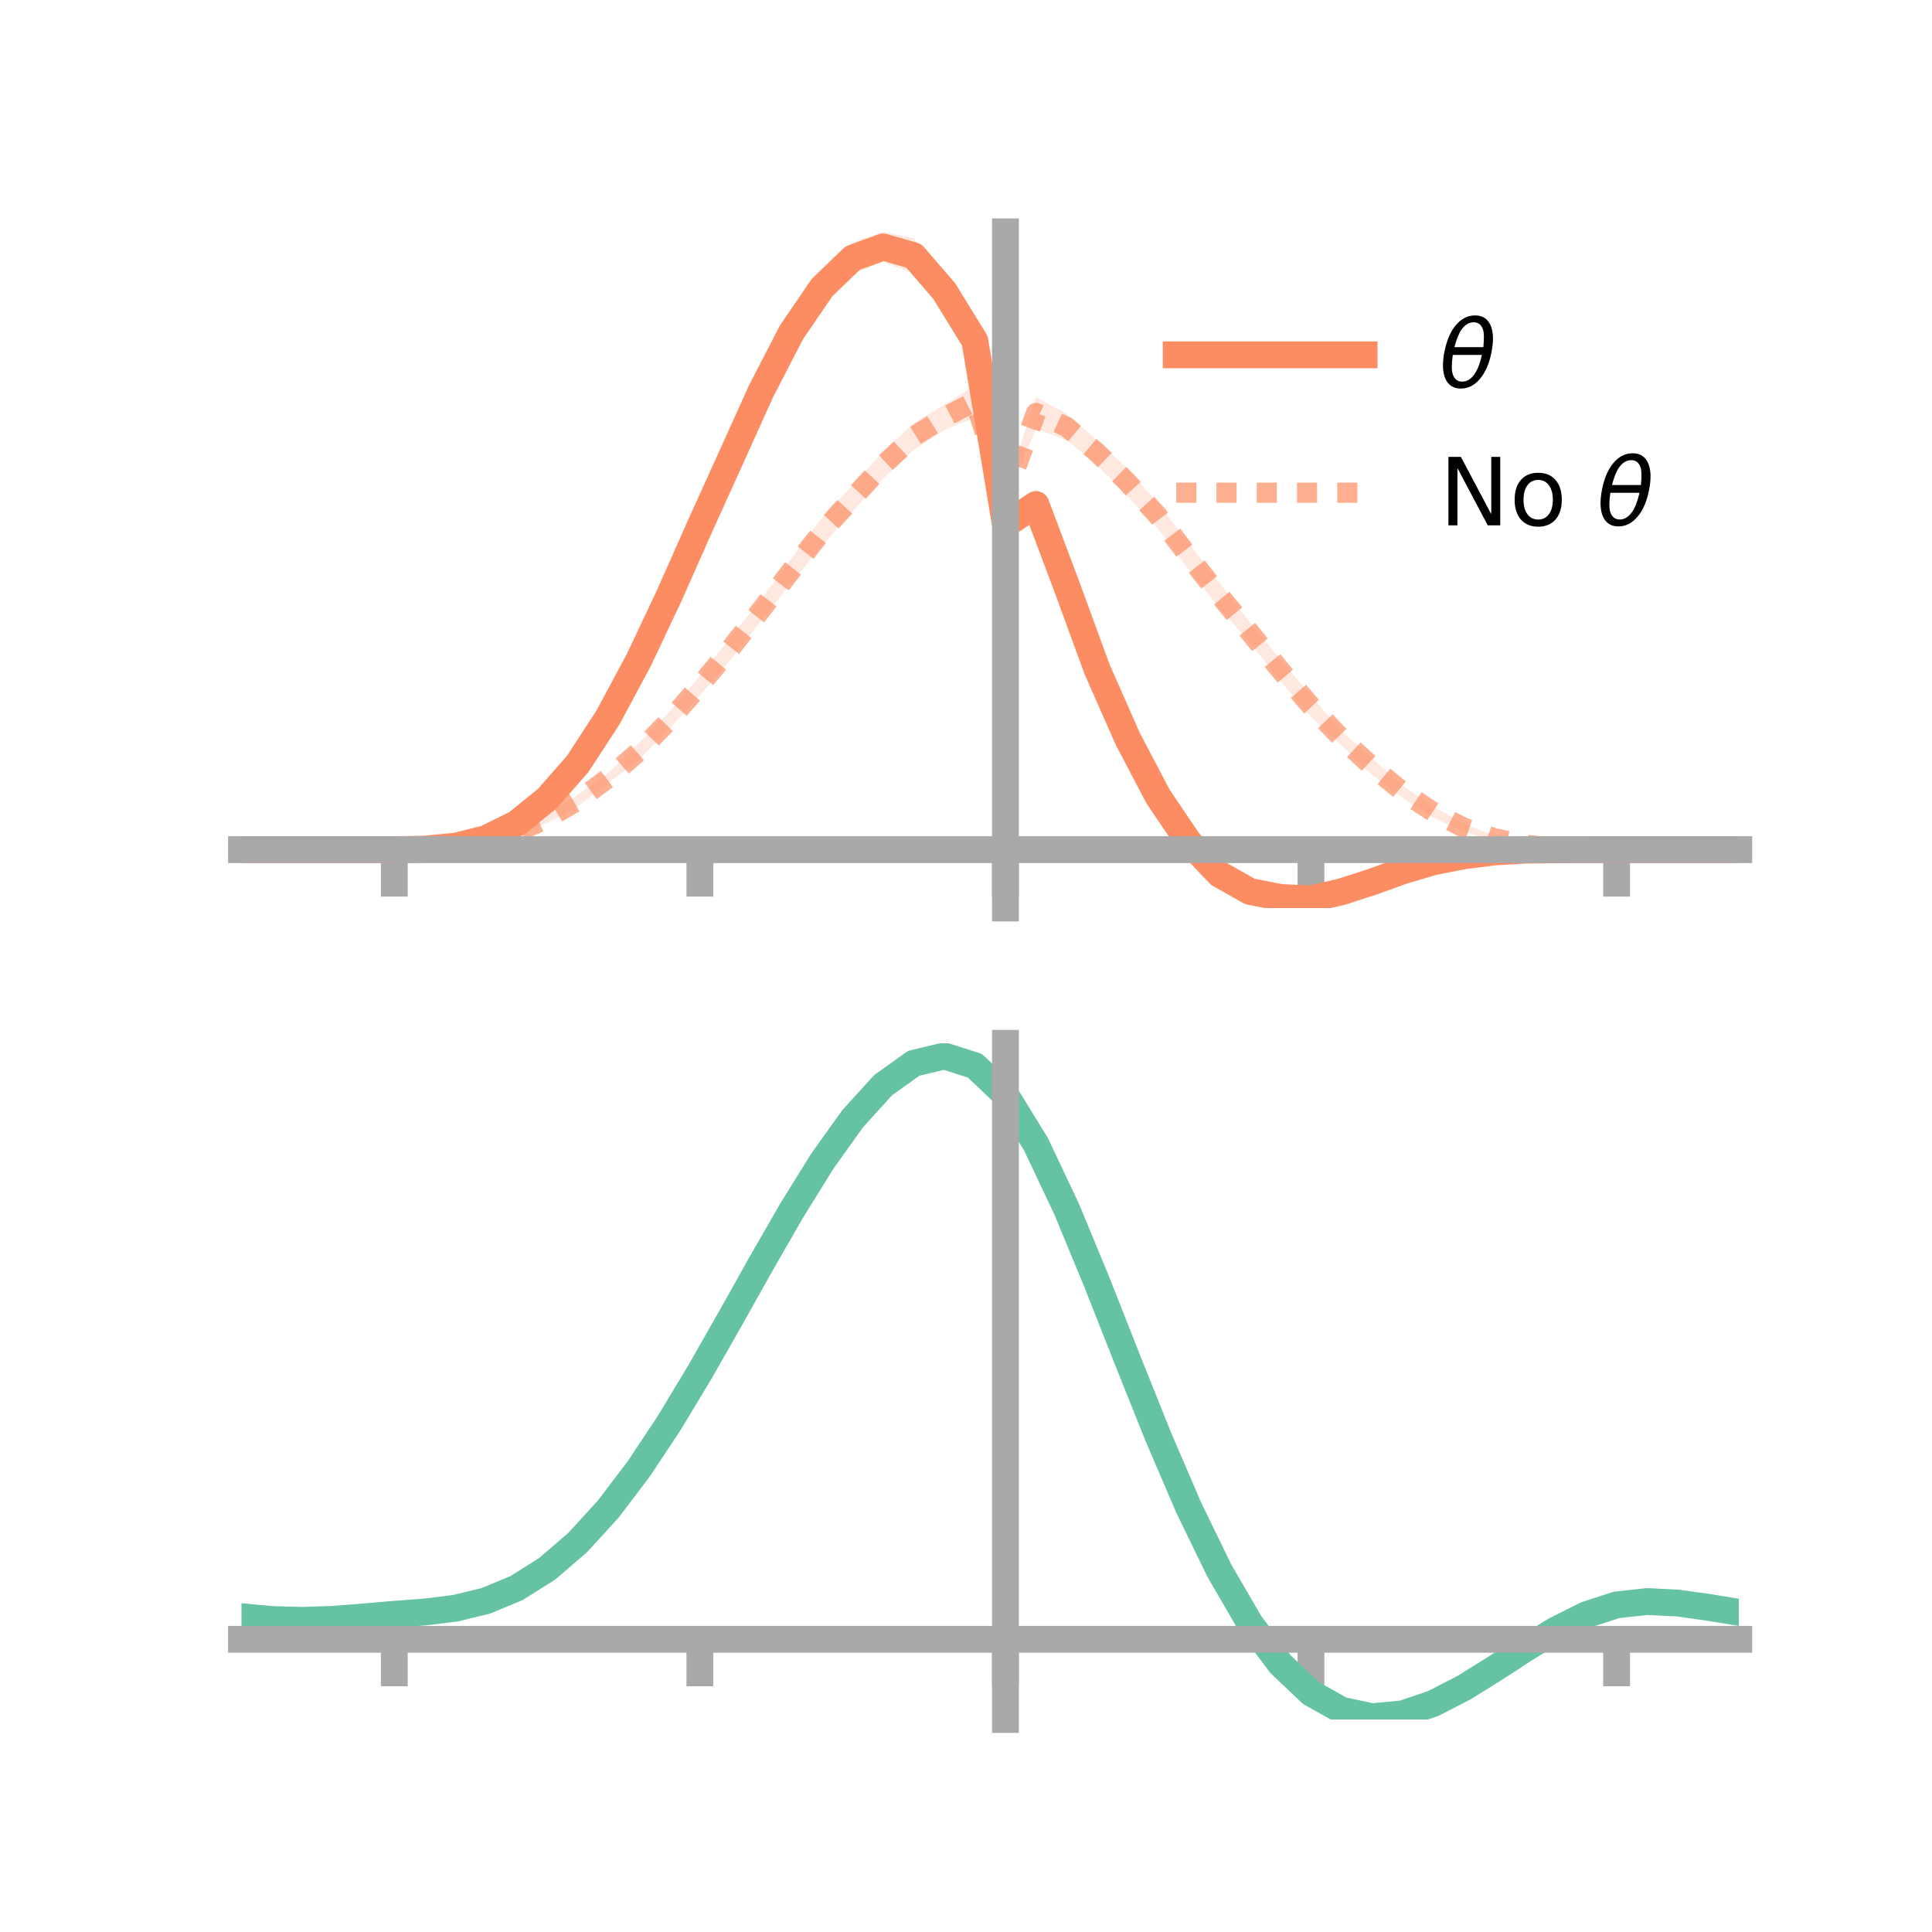<?xml version="1.0" encoding="utf-8" standalone="no"?>
<!DOCTYPE svg PUBLIC "-//W3C//DTD SVG 1.1//EN"
  "http://www.w3.org/Graphics/SVG/1.1/DTD/svg11.dtd">
<!-- Created with matplotlib (https://matplotlib.org/) -->
<svg height="144pt" version="1.1" viewBox="0 0 144 144" width="144pt" xmlns="http://www.w3.org/2000/svg" xmlns:xlink="http://www.w3.org/1999/xlink">
 <defs>
  <style type="text/css">*{stroke-linecap:butt;stroke-linejoin:round;}</style>
 </defs>
 <g id="figure_1">
  <g id="patch_1">
   <path d="M 0 144 
L 144 144 
L 144 0 
L 0 0 
z
" style="fill:none;"/>
  </g>
  <g id="axes_1">
   <g id="patch_2">
    <path d="M 18 67.68 
L 129.6 67.68 
L 129.6 17.28 
L 18 17.28 
z
" style="fill:none;"/>
   </g>
   <g id="PolyCollection_1">
    <path clip-path="url(#p668ef1e4a0)" d="M 18 63.327 
L 18 63.327 
L 20.278 63.327 
L 22.555 63.327 
L 24.833 63.327 
L 27.11 63.327 
L 29.388 63.327 
L 31.665 63.261 
L 33.943 62.988 
L 36.22 62.396 
L 38.498 61.152 
L 40.776 59.251 
L 43.053 56.578 
L 45.331 52.99 
L 47.608 48.764 
L 49.886 43.731 
L 52.163 38.512 
L 54.441 33.374 
L 56.718 28.307 
L 58.996 23.928 
L 61.273 20.373 
L 63.551 18.063 
L 65.829 17.28 
L 68.106 17.756 
L 70.384 20.458 
L 72.661 24.159 
L 74.939 38.798 
L 77.216 36.469 
L 79.494 42.594 
L 81.771 48.619 
L 84.049 53.984 
L 86.327 58.4 
L 88.604 61.772 
L 90.882 64.346 
L 93.159 65.681 
L 95.437 66.2 
L 97.714 66.31 
L 99.992 65.872 
L 102.269 65.284 
L 104.547 64.485 
L 106.824 63.874 
L 109.102 63.507 
L 111.38 63.28 
L 113.657 63.262 
L 115.935 63.258 
L 118.212 63.308 
L 120.49 63.327 
L 122.767 63.327 
L 125.045 63.327 
L 127.322 63.327 
L 129.6 63.327 
L 129.6 63.327 
L 129.6 63.327 
L 127.322 63.327 
L 125.045 63.327 
L 122.767 63.327 
L 120.49 63.327 
L 118.212 63.36 
L 115.935 63.424 
L 113.657 63.466 
L 111.38 63.718 
L 109.102 64.068 
L 106.824 64.593 
L 104.547 65.335 
L 102.269 66.174 
L 99.992 67.065 
L 97.714 67.68 
L 95.437 67.588 
L 93.159 67.207 
L 90.882 65.966 
L 88.604 63.735 
L 86.327 60.378 
L 84.049 56.119 
L 81.771 51.152 
L 79.494 44.737 
L 77.216 38.74 
L 74.939 39.405 
L 72.661 26.657 
L 70.384 22.95 
L 68.106 20.374 
L 65.829 19.533 
L 63.551 20.407 
L 61.273 22.49 
L 58.996 25.593 
L 56.718 30.037 
L 54.441 35.058 
L 52.163 39.975 
L 49.886 45.028 
L 47.608 49.65 
L 45.331 53.911 
L 43.053 57.317 
L 40.776 59.827 
L 38.498 61.601 
L 36.22 62.614 
L 33.943 63.156 
L 31.665 63.315 
L 29.388 63.327 
L 27.11 63.327 
L 24.833 63.327 
L 22.555 63.327 
L 20.278 63.327 
L 18 63.327 
z
" style="fill:#fc8d62;fill-opacity:0.2;"/>
   </g>
   <g id="PolyCollection_2">
    <path clip-path="url(#p668ef1e4a0)" d="M 18 63.327 
L 18 63.327 
L 20.278 63.327 
L 22.555 63.327 
L 24.833 63.327 
L 27.11 63.327 
L 29.388 63.327 
L 31.665 63.262 
L 33.943 63.062 
L 36.22 62.612 
L 38.498 61.827 
L 40.776 60.705 
L 43.053 59.262 
L 45.331 57.624 
L 47.608 55.395 
L 49.886 53.073 
L 52.163 50.369 
L 54.441 47.5 
L 56.718 44.66 
L 58.996 41.62 
L 61.273 38.592 
L 63.551 36.168 
L 65.829 33.668 
L 68.106 31.545 
L 70.384 30.164 
L 72.661 28.735 
L 74.939 36.677 
L 77.216 29.605 
L 79.494 30.832 
L 81.771 32.829 
L 84.049 34.93 
L 86.327 37.529 
L 88.604 40.496 
L 90.882 43.426 
L 93.159 46.376 
L 95.437 49.156 
L 97.714 51.837 
L 99.992 54.503 
L 102.269 56.52 
L 104.547 58.566 
L 106.824 60.111 
L 109.102 61.385 
L 111.38 62.291 
L 113.657 62.805 
L 115.935 63.147 
L 118.212 63.29 
L 120.49 63.327 
L 122.767 63.327 
L 125.045 63.327 
L 127.322 63.327 
L 129.6 63.327 
L 129.6 63.327 
L 129.6 63.327 
L 127.322 63.327 
L 125.045 63.327 
L 122.767 63.327 
L 120.49 63.327 
L 118.212 63.353 
L 115.935 63.302 
L 113.657 63.088 
L 111.38 62.663 
L 109.102 61.993 
L 106.824 60.937 
L 104.547 59.46 
L 102.269 57.772 
L 99.992 55.56 
L 97.714 53.423 
L 95.437 50.761 
L 93.159 47.895 
L 90.882 45.306 
L 88.604 42.444 
L 86.327 39.422 
L 84.049 37 
L 81.771 34.644 
L 79.494 32.807 
L 77.216 31.953 
L 74.939 37.388 
L 72.661 31.115 
L 70.384 32.049 
L 68.106 33.526 
L 65.829 35.661 
L 63.551 38.094 
L 61.273 40.672 
L 58.996 43.406 
L 56.718 46.29 
L 54.441 49.178 
L 52.163 51.828 
L 49.886 54.319 
L 47.608 56.645 
L 45.331 58.371 
L 43.053 60.104 
L 40.776 61.339 
L 38.498 62.25 
L 36.22 62.904 
L 33.943 63.211 
L 31.665 63.328 
L 29.388 63.327 
L 27.11 63.327 
L 24.833 63.327 
L 22.555 63.327 
L 20.278 63.327 
L 18 63.327 
z
" style="fill:#fc8d62;fill-opacity:0.2;"/>
   </g>
   <g id="matplotlib.axis_1">
    <g id="xtick_1">
     <g id="line2d_1">
      <defs>
       <path d="M 0 0 
L 0 3.5 
" id="m933cfcc42a" style="stroke:#a9a9a9;stroke-width:2;"/>
      </defs>
      <g>
       <use style="fill:#a9a9a9;stroke:#a9a9a9;stroke-width:2;" x="29.388" xlink:href="#m933cfcc42a" y="63.327"/>
      </g>
     </g>
    </g>
    <g id="xtick_2">
     <g id="line2d_2">
      <g>
       <use style="fill:#a9a9a9;stroke:#a9a9a9;stroke-width:2;" x="52.163" xlink:href="#m933cfcc42a" y="63.327"/>
      </g>
     </g>
    </g>
    <g id="xtick_3">
     <g id="line2d_3">
      <g>
       <use style="fill:#a9a9a9;stroke:#a9a9a9;stroke-width:2;" x="74.939" xlink:href="#m933cfcc42a" y="63.327"/>
      </g>
     </g>
    </g>
    <g id="xtick_4">
     <g id="line2d_4">
      <g>
       <use style="fill:#a9a9a9;stroke:#a9a9a9;stroke-width:2;" x="97.714" xlink:href="#m933cfcc42a" y="63.327"/>
      </g>
     </g>
    </g>
    <g id="xtick_5">
     <g id="line2d_5">
      <g>
       <use style="fill:#a9a9a9;stroke:#a9a9a9;stroke-width:2;" x="120.49" xlink:href="#m933cfcc42a" y="63.327"/>
      </g>
     </g>
    </g>
   </g>
   <g id="matplotlib.axis_2"/>
   <g id="line2d_6">
    <path clip-path="url(#p668ef1e4a0)" d="M 18 63.327 
L 20.278 63.327 
L 22.555 63.327 
L 24.833 63.327 
L 27.11 63.327 
L 29.388 63.327 
L 31.665 63.288 
L 33.943 63.072 
L 36.22 62.505 
L 38.498 61.377 
L 40.776 59.539 
L 43.053 56.947 
L 45.331 53.45 
L 47.608 49.207 
L 49.886 44.38 
L 52.163 39.243 
L 54.441 34.216 
L 56.718 29.172 
L 58.996 24.761 
L 61.273 21.431 
L 63.551 19.235 
L 65.829 18.406 
L 68.106 19.065 
L 70.384 21.704 
L 72.661 25.408 
L 74.939 39.102 
L 77.216 37.605 
L 79.494 43.665 
L 81.771 49.885 
L 84.049 55.052 
L 86.327 59.389 
L 88.604 62.753 
L 90.882 65.156 
L 93.159 66.444 
L 95.437 66.894 
L 97.714 66.995 
L 99.992 66.469 
L 102.269 65.729 
L 104.547 64.91 
L 106.824 64.233 
L 109.102 63.788 
L 111.38 63.499 
L 113.657 63.364 
L 115.935 63.341 
L 118.212 63.334 
L 120.49 63.327 
L 122.767 63.327 
L 125.045 63.327 
L 127.322 63.327 
L 129.6 63.327 
" style="fill:none;stroke:#fc8d62;stroke-linecap:square;stroke-width:2;"/>
   </g>
   <g id="line2d_7">
    <path clip-path="url(#p668ef1e4a0)" d="M 18 63.327 
L 20.278 63.327 
L 22.555 63.327 
L 24.833 63.327 
L 27.11 63.327 
L 29.388 63.327 
L 31.665 63.295 
L 33.943 63.137 
L 36.22 62.758 
L 38.498 62.039 
L 40.776 61.022 
L 43.053 59.683 
L 45.331 57.997 
L 47.608 56.02 
L 49.886 53.696 
L 52.163 51.098 
L 54.441 48.339 
L 56.718 45.475 
L 58.996 42.513 
L 61.273 39.632 
L 63.551 37.131 
L 65.829 34.664 
L 68.106 32.536 
L 70.384 31.106 
L 72.661 29.925 
L 74.939 37.032 
L 77.216 30.779 
L 79.494 31.819 
L 81.771 33.737 
L 84.049 35.965 
L 86.327 38.475 
L 88.604 41.47 
L 90.882 44.366 
L 93.159 47.135 
L 95.437 49.959 
L 97.714 52.63 
L 99.992 55.031 
L 102.269 57.146 
L 104.547 59.013 
L 106.824 60.524 
L 109.102 61.689 
L 111.38 62.477 
L 113.657 62.947 
L 115.935 63.225 
L 118.212 63.321 
L 120.49 63.327 
L 122.767 63.327 
L 125.045 63.327 
L 127.322 63.327 
L 129.6 63.327 
" style="fill:none;stroke:#fc8d62;stroke-dasharray:1.5,1.5;stroke-dashoffset:0;stroke-opacity:0.7;stroke-width:1.5;"/>
   </g>
   <g id="patch_3">
    <path d="M 74.939 67.68 
L 74.939 17.28 
" style="fill:none;stroke:#a9a9a9;stroke-linecap:square;stroke-linejoin:miter;stroke-width:2;"/>
   </g>
   <g id="patch_4">
    <path d="M 129.6 67.68 
L 129.6 17.28 
" style="fill:none;"/>
   </g>
   <g id="patch_5">
    <path d="M 18 63.327 
L 129.6 63.327 
" style="fill:none;stroke:#a9a9a9;stroke-linecap:square;stroke-linejoin:miter;stroke-width:2;"/>
   </g>
   <g id="patch_6">
    <path d="M 18 17.28 
L 129.6 17.28 
" style="fill:none;"/>
   </g>
   <g id="legend_1">
    <g id="line2d_8">
     <path d="M 87.67 26.449 
L 101.67 26.449 
" style="fill:none;stroke:#fc8d62;stroke-linecap:square;stroke-width:2;"/>
    </g>
    <g id="line2d_9"/>
    <g id="text_1">
     <!-- $\theta$ -->
     <g transform="translate(107.27 28.899)scale(0.07 -0.07)">
      <defs>
       <path d="M 45.516 34.672 
L 14.453 34.672 
Q 12.359 20.062 14.5 13.875 
Q 17.188 6.25 24.469 6.25 
Q 31.781 6.25 37.359 13.922 
Q 42.234 20.656 45.516 34.672 
z
M 47.016 42.969 
Q 48.344 56.844 46.625 61.719 
Q 43.953 69.438 36.766 69.438 
Q 29.297 69.438 23.828 61.812 
Q 19.531 55.672 16.156 42.969 
z
M 38.188 76.766 
Q 49.906 76.766 54.594 66.406 
Q 59.281 56.109 55.719 37.844 
Q 52.203 19.625 43.453 9.281 
Q 34.766 -1.125 23.047 -1.125 
Q 11.281 -1.125 6.641 9.281 
Q 2 19.625 5.516 37.844 
Q 9.078 56.109 17.719 66.406 
Q 26.422 76.766 38.188 76.766 
z
" id="DejaVuSans-Oblique-952"/>
      </defs>
      <use transform="translate(0 0.234)" xlink:href="#DejaVuSans-Oblique-952"/>
     </g>
    </g>
    <g id="line2d_10">
     <path d="M 87.67 36.724 
L 101.67 36.724 
" style="fill:none;stroke:#fc8d62;stroke-dasharray:1.5,1.5;stroke-dashoffset:0;stroke-opacity:0.7;stroke-width:1.5;"/>
    </g>
    <g id="line2d_11"/>
    <g id="text_2">
     <!-- No $\theta$ -->
     <g transform="translate(107.27 39.174)scale(0.07 -0.07)">
      <defs>
       <path d="M 9.812 72.906 
L 23.094 72.906 
L 55.422 11.922 
L 55.422 72.906 
L 64.984 72.906 
L 64.984 0 
L 51.703 0 
L 19.391 60.984 
L 19.391 0 
L 9.812 0 
z
" id="DejaVuSans-78"/>
       <path d="M 30.609 48.391 
Q 23.391 48.391 19.188 42.75 
Q 14.984 37.109 14.984 27.297 
Q 14.984 17.484 19.156 11.844 
Q 23.344 6.203 30.609 6.203 
Q 37.797 6.203 41.984 11.859 
Q 46.188 17.531 46.188 27.297 
Q 46.188 37.016 41.984 42.703 
Q 37.797 48.391 30.609 48.391 
z
M 30.609 56 
Q 42.328 56 49.016 48.375 
Q 55.719 40.766 55.719 27.297 
Q 55.719 13.875 49.016 6.219 
Q 42.328 -1.422 30.609 -1.422 
Q 18.844 -1.422 12.172 6.219 
Q 5.516 13.875 5.516 27.297 
Q 5.516 40.766 12.172 48.375 
Q 18.844 56 30.609 56 
z
" id="DejaVuSans-111"/>
       <path id="DejaVuSans-32"/>
      </defs>
      <use transform="translate(0 0.234)" xlink:href="#DejaVuSans-78"/>
      <use transform="translate(74.805 0.234)" xlink:href="#DejaVuSans-111"/>
      <use transform="translate(135.986 0.234)" xlink:href="#DejaVuSans-32"/>
      <use transform="translate(167.773 0.234)" xlink:href="#DejaVuSans-Oblique-952"/>
     </g>
    </g>
   </g>
  </g>
  <g id="axes_2">
   <g id="patch_7">
    <path d="M 18 128.16 
L 129.6 128.16 
L 129.6 77.76 
L 18 77.76 
z
" style="fill:none;"/>
   </g>
   <g id="PolyCollection_3">
    <path clip-path="url(#pf3b49127f2)" d="M 18 120.54 
L 18 120.463 
L 20.278 120.682 
L 22.555 120.744 
L 24.833 120.658 
L 27.11 120.472 
L 29.388 120.267 
L 31.665 120.091 
L 33.943 119.805 
L 36.22 119.246 
L 38.498 118.286 
L 40.776 116.834 
L 43.053 114.838 
L 45.331 112.29 
L 47.608 109.222 
L 49.886 105.703 
L 52.163 101.832 
L 54.441 97.741 
L 56.718 93.583 
L 58.996 89.533 
L 61.273 85.78 
L 63.551 82.524 
L 65.829 79.968 
L 68.106 78.314 
L 70.384 77.76 
L 72.661 78.495 
L 74.939 80.69 
L 77.216 84.435 
L 79.494 89.326 
L 81.771 94.914 
L 84.049 100.78 
L 86.327 106.558 
L 88.604 111.948 
L 90.882 116.714 
L 93.159 120.693 
L 95.437 123.788 
L 97.714 125.967 
L 99.992 127.261 
L 102.269 127.747 
L 104.547 127.54 
L 106.824 126.782 
L 109.102 125.626 
L 111.38 124.236 
L 113.657 122.776 
L 115.935 121.405 
L 118.212 120.275 
L 120.49 119.537 
L 122.767 119.289 
L 125.045 119.409 
L 127.322 119.734 
L 129.6 120.122 
L 129.6 120.226 
L 129.6 120.226 
L 127.322 119.863 
L 125.045 119.558 
L 122.767 119.448 
L 120.49 119.701 
L 118.212 120.447 
L 115.935 121.603 
L 113.657 123.018 
L 111.38 124.529 
L 109.102 125.966 
L 106.824 127.158 
L 104.547 127.941 
L 102.269 128.16 
L 99.992 127.684 
L 97.714 126.412 
L 95.437 124.281 
L 93.159 121.274 
L 90.882 117.421 
L 88.604 112.809 
L 86.327 107.592 
L 84.049 101.994 
L 81.771 96.304 
L 79.494 90.879 
L 77.216 86.128 
L 74.939 82.49 
L 72.661 80.364 
L 70.384 79.654 
L 68.106 80.19 
L 65.829 81.785 
L 63.551 84.243 
L 61.273 87.367 
L 58.996 90.961 
L 56.718 94.833 
L 54.441 98.803 
L 52.163 102.704 
L 49.886 106.393 
L 47.608 109.747 
L 45.331 112.675 
L 43.053 115.113 
L 40.776 117.034 
L 38.498 118.444 
L 36.22 119.383 
L 33.943 119.93 
L 31.665 120.207 
L 29.388 120.372 
L 27.11 120.562 
L 24.833 120.73 
L 22.555 120.802 
L 20.278 120.741 
L 18 120.54 
z
" style="fill:#66c2a5;fill-opacity:0.2;"/>
   </g>
   <g id="matplotlib.axis_3">
    <g id="xtick_6">
     <g id="line2d_12">
      <g>
       <use style="fill:#a9a9a9;stroke:#a9a9a9;stroke-width:2;" x="29.388" xlink:href="#m933cfcc42a" y="122.185"/>
      </g>
     </g>
    </g>
    <g id="xtick_7">
     <g id="line2d_13">
      <g>
       <use style="fill:#a9a9a9;stroke:#a9a9a9;stroke-width:2;" x="52.163" xlink:href="#m933cfcc42a" y="122.185"/>
      </g>
     </g>
    </g>
    <g id="xtick_8">
     <g id="line2d_14">
      <g>
       <use style="fill:#a9a9a9;stroke:#a9a9a9;stroke-width:2;" x="74.939" xlink:href="#m933cfcc42a" y="122.185"/>
      </g>
     </g>
    </g>
    <g id="xtick_9">
     <g id="line2d_15">
      <g>
       <use style="fill:#a9a9a9;stroke:#a9a9a9;stroke-width:2;" x="97.714" xlink:href="#m933cfcc42a" y="122.185"/>
      </g>
     </g>
    </g>
    <g id="xtick_10">
     <g id="line2d_16">
      <g>
       <use style="fill:#a9a9a9;stroke:#a9a9a9;stroke-width:2;" x="120.49" xlink:href="#m933cfcc42a" y="122.185"/>
      </g>
     </g>
    </g>
   </g>
   <g id="matplotlib.axis_4"/>
   <g id="line2d_17">
    <path clip-path="url(#pf3b49127f2)" d="M 18 120.501 
L 20.278 120.712 
L 22.555 120.773 
L 24.833 120.694 
L 27.11 120.517 
L 29.388 120.319 
L 31.665 120.149 
L 33.943 119.868 
L 36.22 119.314 
L 38.498 118.365 
L 40.776 116.934 
L 43.053 114.976 
L 45.331 112.483 
L 47.608 109.485 
L 49.886 106.048 
L 52.163 102.268 
L 54.441 98.272 
L 56.718 94.208 
L 58.996 90.247 
L 61.273 86.574 
L 63.551 83.384 
L 65.829 80.877 
L 68.106 79.252 
L 70.384 78.707 
L 72.661 79.43 
L 74.939 81.59 
L 77.216 85.281 
L 79.494 90.102 
L 81.771 95.609 
L 84.049 101.387 
L 86.327 107.075 
L 88.604 112.378 
L 90.882 117.067 
L 93.159 120.984 
L 95.437 124.035 
L 97.714 126.189 
L 99.992 127.472 
L 102.269 127.953 
L 104.547 127.741 
L 106.824 126.97 
L 109.102 125.796 
L 111.38 124.382 
L 113.657 122.897 
L 115.935 121.504 
L 118.212 120.361 
L 120.49 119.619 
L 122.767 119.369 
L 125.045 119.483 
L 127.322 119.799 
L 129.6 120.174 
" style="fill:none;stroke:#66c2a5;stroke-linecap:square;stroke-width:2;"/>
   </g>
   <g id="patch_8">
    <path d="M 74.939 128.16 
L 74.939 77.76 
" style="fill:none;stroke:#a9a9a9;stroke-linecap:square;stroke-linejoin:miter;stroke-width:2;"/>
   </g>
   <g id="patch_9">
    <path d="M 129.6 128.16 
L 129.6 77.76 
" style="fill:none;"/>
   </g>
   <g id="patch_10">
    <path d="M 18 122.185 
L 129.6 122.185 
" style="fill:none;stroke:#a9a9a9;stroke-linecap:square;stroke-linejoin:miter;stroke-width:2;"/>
   </g>
   <g id="patch_11">
    <path d="M 18 77.76 
L 129.6 77.76 
" style="fill:none;"/>
   </g>
  </g>
 </g>
 <defs>
  <clipPath id="p668ef1e4a0">
   <rect height="50.4" width="111.6" x="18" y="17.28"/>
  </clipPath>
  <clipPath id="pf3b49127f2">
   <rect height="50.4" width="111.6" x="18" y="77.76"/>
  </clipPath>
 </defs>
</svg>
